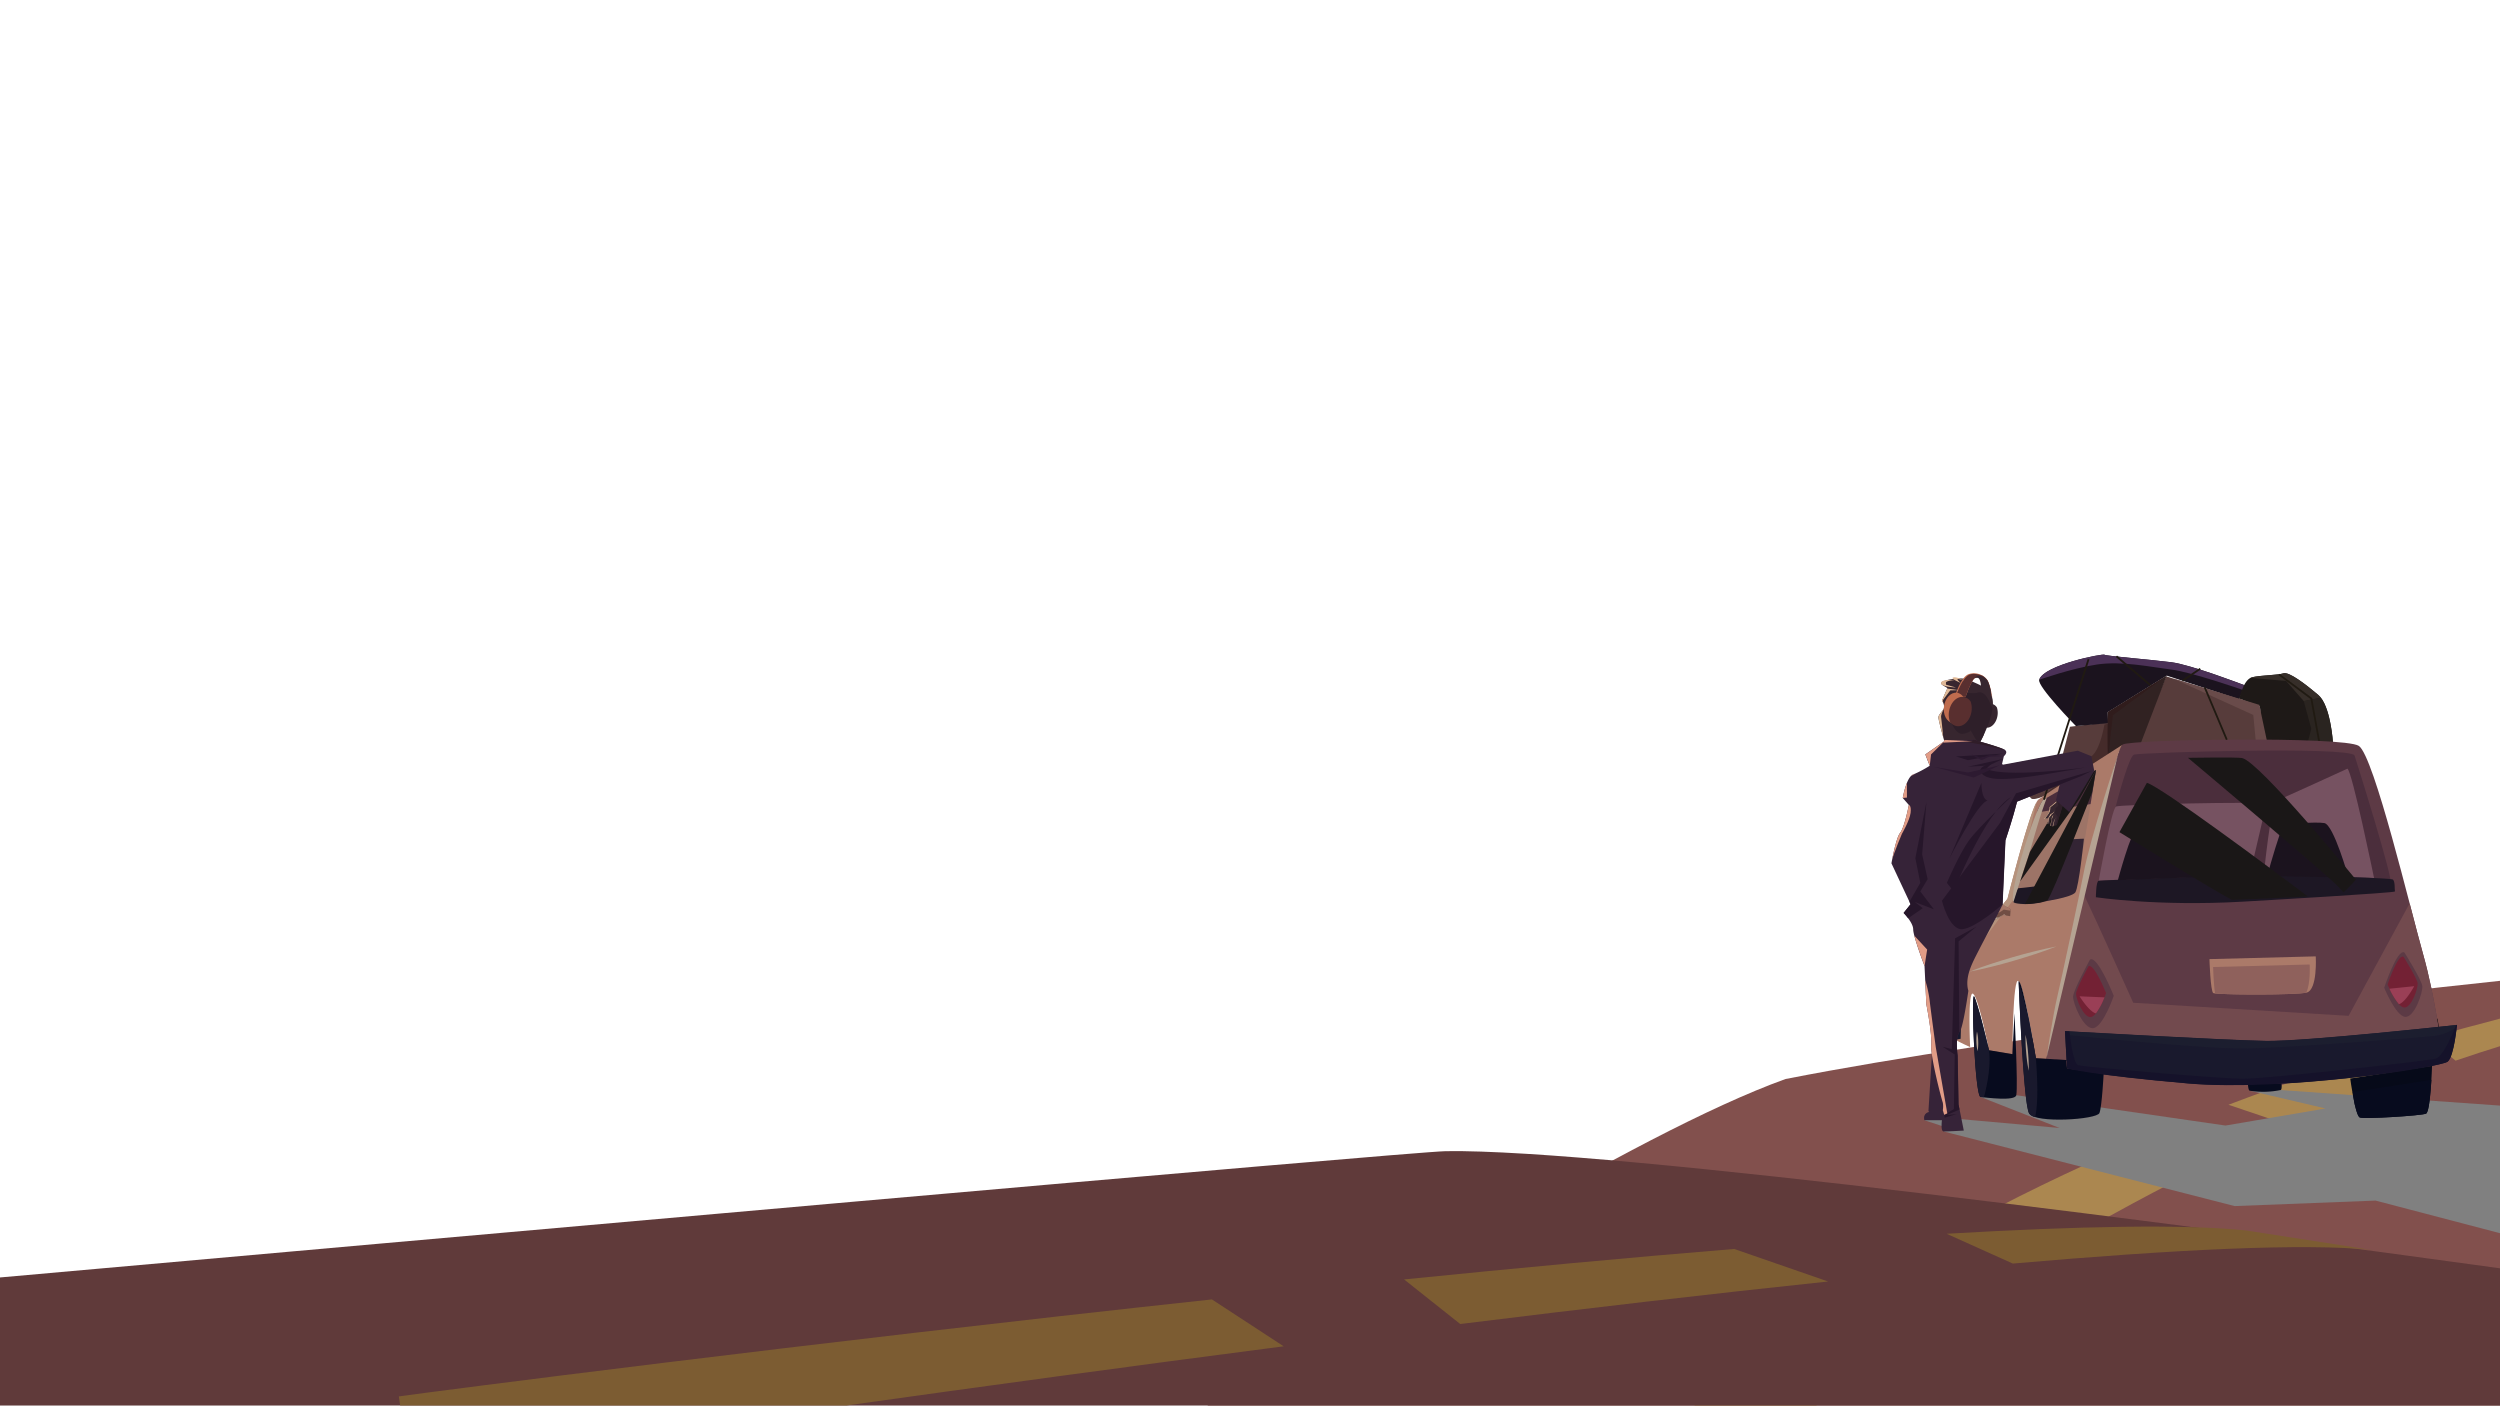 <svg xmlns="http://www.w3.org/2000/svg" viewBox="0 0 1366 768"><title>Layer 5</title><g style="isolation:isolate"><g id="Ñëîé_9" data-name="Ñëîé 9"><path d="M1366,535.92c-72.19,7.69-267.56,29.57-390.42,53.66C893,619.31,736.84,717.76,659.65,768H1366Z" style="fill:#82504d"/><path d="M1028.49,695c-49.47,30-83.39,56.46-102.78,73H992.4c32.39-24.09,64-45.54,94.35-64.61Z" style="fill:#ab8750"/><path d="M1326.62,567.35l15.11,12.2q13.17-4.5,24.27-7.92V556.57Q1345.84,561.79,1326.62,567.35Z" style="fill:#ab8750"/><path d="M1217.63,603.64l34,11.48c27.08-12.05,51.59-21.76,72.94-29.51l-19.94-11.73C1273.72,583.33,1244.74,593.32,1217.63,603.64Z" style="fill:#ab8750"/><path d="M1194.06,612.87c-37.95,15.29-72,31.08-102.12,46.63l49.34,11.35c32.22-18.23,62.61-33.68,90.61-46.75Z" style="fill:#ab8750"/><polygon points="1229.29 595.97 1270.67 605.67 1216 615 1101.69 598.43 1082.2 599.4 1114.6 612.12 1125.33 616.33 1062.53 610.71 1051.4 612.06 1063.33 616 1062.03 618.24 1221 659 1298 656 1366 673.82 1366 604.1 1246.11 595.59 1229.29 595.97" style="fill:gray;mix-blend-mode:multiply"/><path d="M1091.45,390.94a9.65,9.65,0,0,0-.35-4.39,4.39,4.39,0,0,0-3-2c-2.88-.41-5.69,2.55-6.28,6.63a9.65,9.65,0,0,0,.35,4.39,4.39,4.39,0,0,0,3,2C1088.05,398,1090.86,395,1091.45,390.94Z" style="fill:#37262f"/><polygon points="1238.64 404.75 1234.47 385.13 1183.56 369.57 1168.31 406.55 1238.64 404.75" style="fill:#573c3b"/><path d="M1152.08,415.57c-.91-1.5-.42-26.46-.42-26.46l32.26-20-14.71,38.31-9,.9Z" style="fill:#312222"/><path d="M1125,430.9s-10.44,6.14-14.42,5.68-3.94-19.38-3.94-19.38l19.57-1.59,4.8-18.51,20.71-2.49.34,18.26Z" style="fill:#573c3b"/><path d="M1226.54,374.44l-3,7.64-39.66-12.92-32.26,20,.25,6-17.58,1.55S1113,375,1114.21,371.39c2.71-8.12,34.84-14.37,35.69-13.65s25.43,2.66,36.58,4.11S1226.54,374.44,1226.54,374.44Z" style="fill:#1b131e"/><path d="M1274.71,405.65s-1.21-20.16-8-25.91-16-12.88-19.09-11.84-12.52,1-17.16,2.18-6.94,11.6-6.94,11.6l11.27,4.3,2,18.77Z" style="fill:#1e1917"/><path d="M1115.89,435.4c6.69-5.79,22.63-19.49,26.6-22,5.06-3.22,7.35-17.46,7.35-17.46l1.91-.52.32,17.46-27.05,18A74.27,74.27,0,0,1,1115.89,435.4Z" style="fill:#452b2a"/><path d="M1230.48,370.09c4.63-1.17,14.09-1.15,17.16-2.18s12.32,6.09,19.09,11.84a10,10,0,0,1,1.36,1.45l-9.32,1.86-9.65-11-19.36-1.66A3.86,3.86,0,0,1,1230.48,370.09Z" style="fill:#362e29"/><path d="M1268.09,381.19c5.57,7.09,6.62,24.46,6.62,24.46l-13.68-.33,1.87-7.11-4.14-15.17Z" style="fill:#2a2420"/><polygon points="1231.19 390.64 1187.49 370.78 1234.47 385.13 1238.64 404.75 1232.55 404.91 1231.19 390.64" style="fill:#694b4a"/><path d="M1152.08,412.87l-.39-.57c-.35-7.13,0-23.19,0-23.19l32.26-20-29.48,21.72Z" style="fill:#301c1c"/><path d="M1149.89,357.74c.85.72,25.43,2.66,36.58,4.11,9.88,1.29,34.32,10.49,39.64,12.5l-1,2.5s-27.66-9.65-38.69-11-26.89-4.83-40.67-2.76-31.5,8.32-31.5,8.32C1116.91,363.27,1149,357,1149.89,357.74Z" style="fill:#4b3157"/><polygon points="1106.67 417.2 1119.51 419.82 1126.24 415.61 1106.67 417.2" style="fill:#452b2a"/><polygon points="1266.72 405.38 1262.45 381.96 1245.03 368.98 1245.63 368.18 1263.36 381.39 1267.71 405.2 1266.72 405.38" style="fill:#201a12"/><path d="M1288.89,407.57c8.32,5.72,28.22,89.45,35.07,113.73S1334.23,574,1334.23,574s-68,11.75-118.07,9.7-98.11-5.19-98.11-5.19,33.77-165.3,41.74-171.67C1163.47,403.95,1281.08,402.19,1288.89,407.57Z" style="fill:#5d3a45"/><path d="M1159.79,406.88s-42,26.78-46,30-16.85,54.21-16.85,54.21S1068,527,1067,528.56s.15,38.77,1.71,39.74,7.77,3.85,7.77,3.85-1.47-31.59,1.67-29.13,8.59,30.86,8.59,30.86l12.82,2.16s.22-43.37,3.38-39.9,9.44,42.06,9.44,42.06l5.62.34S1154.25,409.09,1159.79,406.88Z" style="fill:#ab7a69"/><path d="M1286.5,412.74s22,69.23,20,71.84-157.83,10.9-159.57,3.81,14.57-74.93,19.13-76.09S1283.28,407.74,1286.5,412.74Z" style="fill:#4b2e3c"/><path d="M1282.63,420s-35.73,16.39-38.75,17.5-6.94,40.51-6.94,40.51l60.25,1.75S1285.23,421.45,1282.63,420Z" style="fill:#765261"/><path d="M1238.32,439.2s-7.21,31.34-8.13,34.94l-.91,3.6-82.54,3.52s7-39.5,9.49-40.59S1233.69,437.81,1238.32,439.2Z" style="fill:#765261"/><path d="M1307.17,480.48c-7.18-1.31-73.8-2.61-82-2.37s-77,2.84-78.47,3.14-1.51,9-1.51,9,33.83,5.1,80.17,2.42c10.21-.59,83.52-4.82,83.25-5.58S1308.83,480.78,1307.17,480.48Z" style="fill:#1d1724"/><path d="M1270,449.72c-4.55-.77-21.16.39-22.4,1.44s-7.72,23.19-8.16,25.25.32,2.29.32,2.29l43.47.79S1275.14,450.58,1270,449.72Z" style="fill:#1b131e"/><path d="M1200.45,452.33c2.62,2.22,5.58,26.72,5.58,26.72l-48.83,1.9s7.33-27.28,10.36-28.13S1197.41,449.75,1200.45,452.33Z" style="fill:#1b131e"/><path d="M1265.33,522.56s1.07,18.33-5,19.79-49.45,1.24-51,.27-2.09-18.56-2.09-18.56Z" style="fill:#ab7a69"/><path d="M1260.14,542.39c-6.13,1.31-43.11,1.22-49.81.44-.81-4.67-1.1-14.46-1.1-14.46L1262,527S1262.6,537.36,1260.14,542.39Z" style="fill:#8f615c"/><path d="M1128.11,561.28s32.15.18,66.27,2.59c30,2.12,116.74-5.16,137.3-7,1.7,10.08,2.54,17.14,2.54,17.14s-68,11.75-118.07,9.7c-35.67-1.47-70.3-3.48-87.27-4.52Z" style="fill:#bb718c"/><path d="M1228.42,584.23c-4.18,0-8.28-.08-12.26-.24-35.52-1.46-69.93-3.46-87.28-4.52h-.22l-.8-18.43h.26c.32,0,32.55.2,66.29,2.59,30.25,2.13,119.65-5.42,137.26-7l.23,0,0,.23c1.68,10,2.54,17.08,2.54,17.15l0,.24-.23,0C1333.65,574.4,1276.16,584.23,1228.42,584.23ZM1129.13,579c17.42,1.06,51.68,3,87,4.5,48,2,113.34-8.9,117.78-9.65-.16-1.3-1-7.84-2.47-16.66-18.15,1.58-107,9.07-137.11,6.94-32.11-2.27-62.85-2.56-66-2.58Z"/><path d="M1216.16,583.74c-50.06-2.06-98.11-5.19-98.11-5.19s10-46.31,20.07-90.87c7.87,16.44,27.47,60.23,27.47,60.23l117.69,7.15,33.35-61.47c3,11.57,5.6,21.56,7.34,27.72,6.86,24.28,10.27,52.75,10.27,52.75S1266.22,585.8,1216.16,583.74Z" style="fill:#724a4e"/><path d="M1313.78,520.44s9.43,15,9.78,18.39-4.33,17.36-9.44,16.78-11.4-15.91-11.4-15.91S1309.83,518.13,1313.78,520.44Z" style="fill:#5c3a45"/><path d="M1313.29,522.77s7.44,11.83,7.71,14.5-3.41,13.69-7.44,13.23-9-12.55-9-12.55S1310.18,520.95,1313.29,522.77Z" style="fill:#732134"/><path d="M1311.39,548.46a2,2,0,0,1-.64.2,36.94,36.94,0,0,1-5.16-8.42l13.54-1.39S1315,546.63,1311.39,548.46Z" style="fill:#9a3f56"/><path d="M1141.95,524.35s-9.06,16.56-9.21,20.18,5.72,18.18,11.12,17.24,11.1-17.65,11.1-17.65S1146,521.64,1141.95,524.35Z" style="fill:#5c3a45"/><path d="M1141.14,528s-6.71,12.26-6.82,14.94,4.23,13.46,8.23,12.76,8.21-13.07,8.21-13.07S1144.14,526,1141.14,528Z" style="fill:#732134"/><path d="M1144.59,553.51a2,2,0,0,0,.65.16,36.94,36.94,0,0,0,4.64-8.71l-13.6-.57S1140.91,551.9,1144.59,553.51Z" style="fill:#9a3f56"/><path d="M1342.48,560s-1.53,16.88-5,20-89.8,16.49-142,11.95-66.06-8.2-66.06-8.2l-1.13-20.37s88.41,5,109.85,5.35S1342.48,560,1342.48,560Z" style="fill:#19192d"/><path d="M1246.11,595.59a46.4,46.4,0,0,1-16.82.38c-.91-.15-1-3.54-1-3.54l18.35-.43S1247,595.38,1246.11,595.59Z" style="fill:#070b1e"/><path d="M1328.87,582.37s-.77,25-3.29,26.12-33.58,3.06-36.16,2.11-5.24-21.27-5.24-21.27Z" style="fill:#060a19"/><path d="M1328.52,590c-.44,7.46-1.34,17.8-2.93,18.5-2.52,1.1-33.58,3.06-36.16,2.11-1-.38-2.07-3.85-3-7.88-.56-3.41-.9-6-.9-6Z" style="fill:#070b1e"/><path d="M1103,536.15s2.53,66.76,5.76,72.27,37,3.35,38.38-.27,2.29-21.37,2.29-21.37l-20-3-.54-4.59-16.46-1S1105.42,536.2,1103,536.15Z" style="fill:#070b1e"/><path d="M1078.63,544.41c-1.67-1.57.51,54.7,3.58,55s18.82,2.41,19.49-1c1-5.34-1-44.74-1-44.74L1099.61,576l-12.82-2.16S1080.2,545.89,1078.63,544.41Z" style="fill:#070b1e"/><path d="M1145.29,420.71s-10.28,65-11.37,66.92-29.58,8.93-33.5,5.61,12.51-54.33,16.28-56.36S1145.25,419.57,1145.29,420.71Z" style="fill:#9d7467"/><path d="M1068,565c-1.13-9.33-1.77-35.13-1-36.42,1-1.56,29.86-37.51,29.86-37.51s11.31-44.83,16-53.07L1100,491.72s-21.69,29.35-28,37.2C1067.38,534.74,1067.59,554.94,1068,565Z" style="fill:#b5927c"/><path d="M1138.65,458.28s-10.2.05-12.19,1.64-9.72,32.69-9.72,32.69,15.24-2.25,17.2-5S1138.65,458.28,1138.65,458.28Z" style="fill:#332434"/><path d="M1173.06,427.71c8.31,2.63,66,45.58,87.94,62.09-12.85.73-27.26,1.4-41.44,1.9l-.18-.09c-10.36-5.3-61.32-36.92-61.32-36.92Z" style="fill:#1a1717;mix-blend-mode:screen"/><path d="M1225.1,414.2c9.76,2.26,62.21,66.48,62.21,66.48s-6.25,6.77-6.89,6.82c-1-1.17-2.24-2.44-3.74-3.95-7.89-7.92-81.18-69.48-81.18-69.48S1222.62,413.62,1225.1,414.2Z" style="fill:#1a1717;mix-blend-mode:screen"/><path d="M1119.05,483.48s-14.94,1.84-16.09,1.84-3,6.69-2.81,7.54,6.35,1.54,11.43.85,5.14-1.08,5.14-1.08Z" style="fill:#1d1724"/><path d="M1145.29,420.71l-3,18.64-29.41,4.6s2.27-6.09,3.85-7.07C1119.38,435.22,1145.29,420.71,1145.29,420.71Z" style="fill:#4b2e3c"/><path d="M1108.32,467.62c-1.66,4.73-5.84,17.88-8.17,25.23-2.77-5.67,12.88-54,16.55-56a10.45,10.45,0,0,0,1.67-.86C1113.77,447.86,1110.35,461.81,1108.32,467.62Z" style="fill:#b5a392"/><path d="M1079.93,486.21a31,31,0,0,0-1.24,9.6c.16,5.35,7.49,7.43,10.16,7s5.65-2.85,5.65-2.85l3.85.65.27-3.83Z" style="fill:#714e44"/><path d="M1098.61,496.74l-.06.88-3.71-.63s-3,2.39-5.65,2.85-10-1.61-10.16-7a29.91,29.91,0,0,1,.07-3,26.65,26.65,0,0,1,.83-3.63Z" style="fill:#a57667"/><polygon points="1071.65 554.19 1071.29 567.59 1065.96 568.51 1066.37 556.64 1071.65 554.19" style="fill:#17182d"/><path d="M1145.29,420.71,1106.41,494s10.57-.8,12.29-2.07c2.25-1.65,24.42-58.94,24.42-58.94Z" style="fill:#1a1717;mix-blend-mode:screen"/><polygon points="1131.23 428.79 1109.17 465.44 1103.83 481.55 1136.23 436.48 1145.29 420.71 1131.23 428.79" style="fill:#1a1717;mix-blend-mode:screen"/><path d="M1128.43,563.45c3.43.19,88.73,5,109.73,5.34,21.44.37,104.32-8.77,104.32-8.77s0,.42-.12,1.14a27.34,27.34,0,0,1-11.9,4.82c-8.27.92-79.05,6.43-102.49,6.89s-97.89-7.35-97.89-7.35Z" style="fill:#1c1e2f"/><path d="M1195.5,592c-52.18-4.54-66.06-8.2-66.06-8.2l-1.13-20.37,2.44.14c.83,7.28,2.45,17.88,4.85,18.49,3.68.92,76.75,7.35,90.08,7.35s100.19-9.65,105.25-11c3.56-1,8.49-11.52,11.09-18.31l.46-.05s-1.53,16.88-5,20S1247.67,596.56,1195.5,592Z" style="fill:#15122a"/><path d="M1157.2,412.58s-15.17,45.16-18.84,65.15c-1.31,7.15-12.06,57.68-14.36,67.33s-5.86,33.32-5.86,33.32Z" style="fill:#b5a392"/><path d="M1078.69,495.81a31,31,0,0,1,1.24-9.6l16.37,9.23c-5-2.49-13.82-6.75-15-6.38-1.72.52-1.55,7.07.34,9.31s9.65,3.27,10.34,2.93,3.1-1.72,3.1-1.72l1,.63-1.59-.27s-3,2.39-5.65,2.85S1078.85,501.16,1078.69,495.81Z" style="fill:#b5a392"/><path d="M1123.65,517.14c-3.85,1.55-7.75,2.9-11.68,4.19s-7.87,2.49-11.83,3.66-7.94,2.24-12,3.24-8,1.95-12.11,2.7c3.85-1.55,7.75-2.91,11.67-4.2s7.87-2.49,11.83-3.66,7.95-2.24,12-3.23S1119.57,517.9,1123.65,517.14Z" style="fill:#b5a392"/><path d="M1112,610.39a5.68,5.68,0,0,1-3.29-2c-3.23-5.51-5.76-72.27-5.76-72.27s2.94,9.75,5.56,20.69c2.09,10.63,3.88,21.37,3.88,21.37C1113.28,589.28,1113.75,602.68,1112,610.39Z" style="fill:#19192d"/><path d="M1084,599.53c-2.76-.23-.82,0-1.8-.13-3.07-.29-5.25-56.56-3.58-55a1,1,0,0,1,.09.13c.66,1.95,1.87,5.59,3.17,9.82,2.32,8.57,4.89,19.52,4.89,19.52C1087.93,582,1085.79,593.07,1084,599.53Z" style="fill:#19192d"/><path d="M1106.76,565.4a86.43,86.43,0,0,1,1.36,9.78,85.36,85.36,0,0,1,.36,9.87,85.38,85.38,0,0,1-1.36-9.78A86.38,86.38,0,0,1,1106.76,565.4Z" style="fill:#b5a392"/><path d="M1080.22,563.68a25.64,25.64,0,0,1,.67,5.33,25.34,25.34,0,0,1-.33,5.36,25.34,25.34,0,0,1-.67-5.33A25.63,25.63,0,0,1,1080.22,563.68Z" style="fill:#b5a392"/><rect x="1088.61" y="397.98" width="80.59" height="1" transform="translate(407.31 1353.74) rotate(-72.37)" style="fill:#201a12"/><rect x="1165.2" y="354.28" width="1" height="24.45" transform="translate(130.76 1016.18) rotate(-49.57)" style="fill:#201a12"/><rect x="1191.58" y="368.25" width="11.66" height="1" transform="translate(-0.69 735.26) rotate(-34.13)" style="fill:#201a12"/><rect x="1210.18" y="374.25" width="1" height="31.05" transform="translate(-56.32 501.04) rotate(-22.86)" style="fill:#201a12"/><path d="M1119.81,443.94l-1,6.23.93.26s.56-2.19.76-2.72a13.49,13.49,0,0,1,.7-1.39l-.93,4.9a6.83,6.83,0,0,0,1.06.33c.2,0,2.45-.73,2.45-.73l3.64-12-3.51-1.72Z" style="fill:#37262f"/><path d="M1118.82,450.17l.18.05.79-3.86a3.4,3.4,0,0,0,1.24-1.43c.09-.22.46-.11.93-.79,1.27-1.81-.44-2.21-.44-2.21l-.81.53-.89,1.48Z" style="fill:#e0b997"/><path d="M1124.65,437.05l-4.77,4a6.93,6.93,0,0,1-1.39,4.37,9.29,9.29,0,0,1-1.72,1.79,1.73,1.73,0,0,0,1.66.17c.79-.4,2.09-2.65,2.09-2.65.86,0,2.62-1.76,2.68-3.08s2.32-4,2.32-4Z" style="fill:#37262f"/><path d="M1123.63,437.91l-3.75,3.12a6.93,6.93,0,0,1-1.39,4.37,9.29,9.29,0,0,1-1.72,1.79,1.73,1.73,0,0,0,1.66.17,1.5,1.5,0,0,0,.28-.2,3.25,3.25,0,0,1-1.37.05c.76-.84,2.57-3,2.78-4.3a8.94,8.94,0,0,0,.17-1.81l3.21-2.53Z" style="fill:#e0b997"/><path d="M1121.54,451.52l.32-.09.67-3.1.65-1.55-.82,1.57Z" style="fill:#e0b997"/><path d="M1121.2,446.33l-.93,4.9.21.08.56-3.52.93-2.53Z" style="fill:#e0b997"/><polygon points="1123.79 437.08 1124.72 440.12 1123.19 441.62 1122.82 444.21 1124.38 446.36 1123.07 450.87 1123.79 450.83 1127.43 438.84 1123.79 437.08" style="fill:#2e1f29"/><polygon points="1144.3 421.19 1130.58 443.69 1123.38 437.17 1127.66 419.17 1144.3 421.19" style="fill:#362338"/><path d="M1062.5,405.42s-3.34-11.69-3.34-13.43,2.88-3.73,3.1-5.48a6.3,6.3,0,0,0-1.14-3.67s2.48-6,2.92-6.61-4.93-2.25-3-3.56,11.16-3.12,15.29-.94,9.9,3.53,12,8.93c3.17,8.22-7,25.92-7,25.92Z" style="fill:#37262f"/><path d="M1087.56,384.7s-2.53-7.76-7.09-6.24-9.11-4.39-15,14c0,0,2.53,9.62,7.59,8.44,3.1-.72,3.66-1.44,3.64-1.9l4.32,7.56.36,0s1.07-1.88,2.41-4.69l1.39-4.32s.3-.19.73-.53a44.64,44.64,0,0,0,2.84-9.87A13.53,13.53,0,0,0,1087.56,384.7Z" style="fill:#2e1f29"/><path d="M1075.94,368.27a9,9,0,0,1,9.9,3.28c1.52,2.11,2.77,9.75,2.77,9.75s-1.25-3.23-3-4.55a35.59,35.59,0,0,0-3.16-2.11s.16-6-3.23-4.22c-2.07,1.07-5.14,10.21-5.14,10.21l-6,.18S1071.2,369.66,1075.94,368.27Z" style="fill:#bf6c4e"/><path d="M1070.3,377.1l-6.27-.87c-.44.65-2.92,6.61-2.92,6.61a8,8,0,0,1,.62,1.12l-.1-1.45,4-5.29Z" style="fill:#e0b997"/><path d="M1061.79,402.91c-.33-3.35-1-10.14-1.17-11.07-.22-1.24,1.35-4.27,1.35-4.27v-.22c-.77,1.52-2.81,3.17-2.81,4.64C1059.15,393.21,1060.81,399.37,1061.79,402.91Z" style="fill:#e0b997"/><path d="M1085.84,371.55a9,9,0,0,0-2.47-2.28c-1.64-.63-4.52-1.47-6.75-.82-4,1.15-7.07,9.51-7.91,12.12l5.34.07s3.07-9.15,5.14-10.21a1.67,1.67,0,0,1,2.47.51c2.47-.33,2.34,4.5,2.34,4.5a35.6,35.6,0,0,1,3.16,2.11,5.62,5.62,0,0,1,.9.88C1087.55,376,1086.74,372.81,1085.84,371.55Z" style="fill:#592f2f"/><ellipse cx="1070.58" cy="387.88" rx="8.34" ry="6.05" transform="matrix(0.14, -0.99, 0.99, 0.14, 534.28, 1392.35)" style="fill:#bf6c4e"/><path d="M1077.23,388.7a11.35,11.35,0,0,0-.48-5.38,5.74,5.74,0,0,0-3.83-2.5c-3.7-.53-7.27,3.08-8,8.06a11.35,11.35,0,0,0,.48,5.38,5.74,5.74,0,0,0,3.83,2.5C1072.93,397.3,1076.51,393.69,1077.23,388.7Z" style="fill:#592f2f"/><path d="M1085.81,371.84c-.46-.74-3.39-3.73-5.78-2.29a2.85,2.85,0,0,0-1.22,1.34,1.54,1.54,0,0,1,.36-.31c3.35-1.7,3.22,4.72,3.22,4.72a35.39,35.39,0,0,1,3.15,2.36c1.77,1.48,3,5.09,3,5.09S1087.69,374.86,1085.81,371.84Z" style="fill:#37262f"/><path d="M1102.13,438l42.17-16.82-1.57-8-7.42-3-40.87,7.64-.53-.35,1-4.28s2.38-1.9.71-3.33-15.82-5.23-15.82-5.23l.13-.32H1062.5l.24.44L1052,412.23l2.38,6.19a62.38,62.38,0,0,1-9,4.76c-3.81,1.43-5.71,12.85-5.71,12.85l3.33,3.81s-2.38,12.37-4.76,15.23-4.76,16.65-4.76,16.65l10.47,22.36-3.81,4.76s5.23,5.23,5.23,9,6.19,20,6.19,20l1,20.89s3.18,16.08,2.7,22.27,5.37,28.68,6.33,31.53-2.38,15.7.48,15.7,10.94-.48,10.94-.48l-2.85-14.27-.48-26.64s-1.43-10,1-12.85c1.62-1.94,3.68-14.68,4.83-22.62a13.43,13.43,0,0,1-.36-1.52c-1.15-7.25,2.83-14.27,6-20.51,4.29-8.4,8.9-16.66,13.09-25.1l0-.06,1.57-35S1099.73,447.52,1102.13,438Z" style="fill:#362338"/><path d="M1057.7,542.78l-4,64.34.45.45s-3.6.45-2.7,4.5h11.7l7.65-61.64Z" style="fill:#362338"/><path d="M1098.86,435.48s-17.55,16.2-22.94,23.62-12.15,23.28-12.15,23.28l3.71,4.72S1084.69,443.58,1098.86,435.48Z" style="fill:#26162a"/><path d="M1101.56,433.45l-8.77,16.2-31.72,42.52s4,16.53,11.47,15.52,21.6-13.5,21.6-13.5l1.57-35s4-11.69,6.42-21.19l35.26-14.07,5.33-2.64Z" style="fill:#26162a"/><path d="M1066.47,573.26l-5.17-1.35,6.75,4.27L1067.6,606l-5.29,3.15.22,1.57,6.64-2-5.4.51,6.9-3-.56-2.8-.48-26.64s-1.41-9.85.91-12.78l-.36-49.63,9.79-8.1-11.7,6.41Z" style="fill:#26162a"/><path d="M1082.67,427.72l-17.55,41.5s15.52-31,20.92-31.72C1082.33,436.15,1082.67,427.72,1082.67,427.72Z" style="fill:#26162a"/><path d="M1085.37,420s5.74,5.4,54.32-.67c-29.36,5.06-49.26,8.77-55.67,4.39s4.39-6.75,4.39-6.75Z" style="fill:#26162a"/><polygon points="1068.72 413.32 1094.82 411.75 1075.24 415.35 1068.72 413.32" style="fill:#26162a"/><polygon points="1075.24 418.94 1094.37 414.67 1086.72 418.27 1075.24 418.94" style="fill:#26162a"/><path d="M1068.78,371.51s-5.51.34-5.51,1.46v1.12l5.51,1.57s-8.21-.22-8.21-2.47S1068.78,371.51,1068.78,371.51Z" style="fill:#e0b997"/><path d="M1071.28,373.14s-6-2.47-4-3,5.74,1.69,5.74,1.69-2.81-1-3.37-.79S1071.28,373.14,1071.28,373.14Z" style="fill:#e0b997"/><path d="M1049.26,487.1l4-6.75-3-13.5,2.36-28.68-6.07,30.71,2.7,13.5-5.95,10.34.63,1.35-3.81,4.76a30,30,0,0,1,2.5,2.94l8-5.55-4.39-3.37,10.46,4Z" style="fill:#26162a"/><polygon points="1052.03 412.23 1054.41 418.41 1055.13 412.21 1062.74 404.74 1052.03 412.23" style="fill:#e19c86"/><polygon points="1056.32 418.93 1075.3 422.09 1092.69 418.14 1078.46 424.86 1056.32 418.93" style="fill:#2d1a31"/><path d="M1079.87,404.3h-1.63l-1,.4-6.19.13,12.12,2.11,12.36,2.92c-1.67-1.43-15.82-5.23-15.82-5.23Z" style="fill:#301d29"/><path d="M1094.85,413.18s-5.33-.71-7.17-.71-4.48,2.37-6.33,1.32a17.58,17.58,0,0,0-4.22-1.58s4.48,2.77,5.47,3,3.56-1.78,4.94-1.78S1094.85,413.18,1094.85,413.18Z" style="fill:#2d1a31"/><path d="M1043,439.82s-2.38,12.37-4.76,15.23c-1.85,2.22-3.71,11.08-4.43,14.89,1.21-4.52,5.42-14.39,5.42-14.39s4.22-7.25,4.72-11.39S1043,439.82,1043,439.82Z" style="fill:#e19c86"/><path d="M1039.66,436l2.29-.2v-8.08A45.34,45.34,0,0,0,1039.66,436Z" style="fill:#e19c86"/><path d="M1045.37,423.17a3.52,3.52,0,0,0-1.24.88l2.71-1.49C1046.34,422.79,1045.84,423,1045.37,423.17Z" style="fill:#e19c86"/><path d="M1046,511.26c1.56,6.07,5.58,16.58,5.58,16.58l1.42-9Z" style="fill:#e19c86"/><path d="M1062.31,609.14l1.69-.79-6.3-36.22s-2.36-17.21-3.37-25.64a61.93,61.93,0,0,0-2.41-10.94l.61,13.19s3.18,16.08,2.7,22.27,5.37,28.68,6.33,31.53a12.54,12.54,0,0,1,0,4.07Z" style="fill:#e19c86"/><polygon points="1061.86 405.78 1077.83 405 1062.5 404.3 1061.86 405.78" style="fill:#e19c86"/><path d="M1366,768V693c-157.53-21.72-487.17-65.47-576-64-19.55.33-582.1,50.46-790,69v70Z" style="fill:#603a3a"/><path d="M1227.33,672.33c-33.7-3.55-91.81-2.39-163.7,1.8l36.18,16.28c88.92-7.77,159.9-11.24,196.19-7.42Z" style="fill:#7c5c32"/><path d="M662.19,710c-223.19,24.08-427.41,50.59-444.26,53l.71,4.94h244c71.8-10.08,154.12-21.34,238.75-32.32Z" style="fill:#7c5c32"/><path d="M797.86,723.44c69-8.55,137.46-16.55,201-23.23l-51.31-17.78c-57.24,4.69-118.52,10.42-180.35,16.65Z" style="fill:#7c5c32"/></g></g></svg>